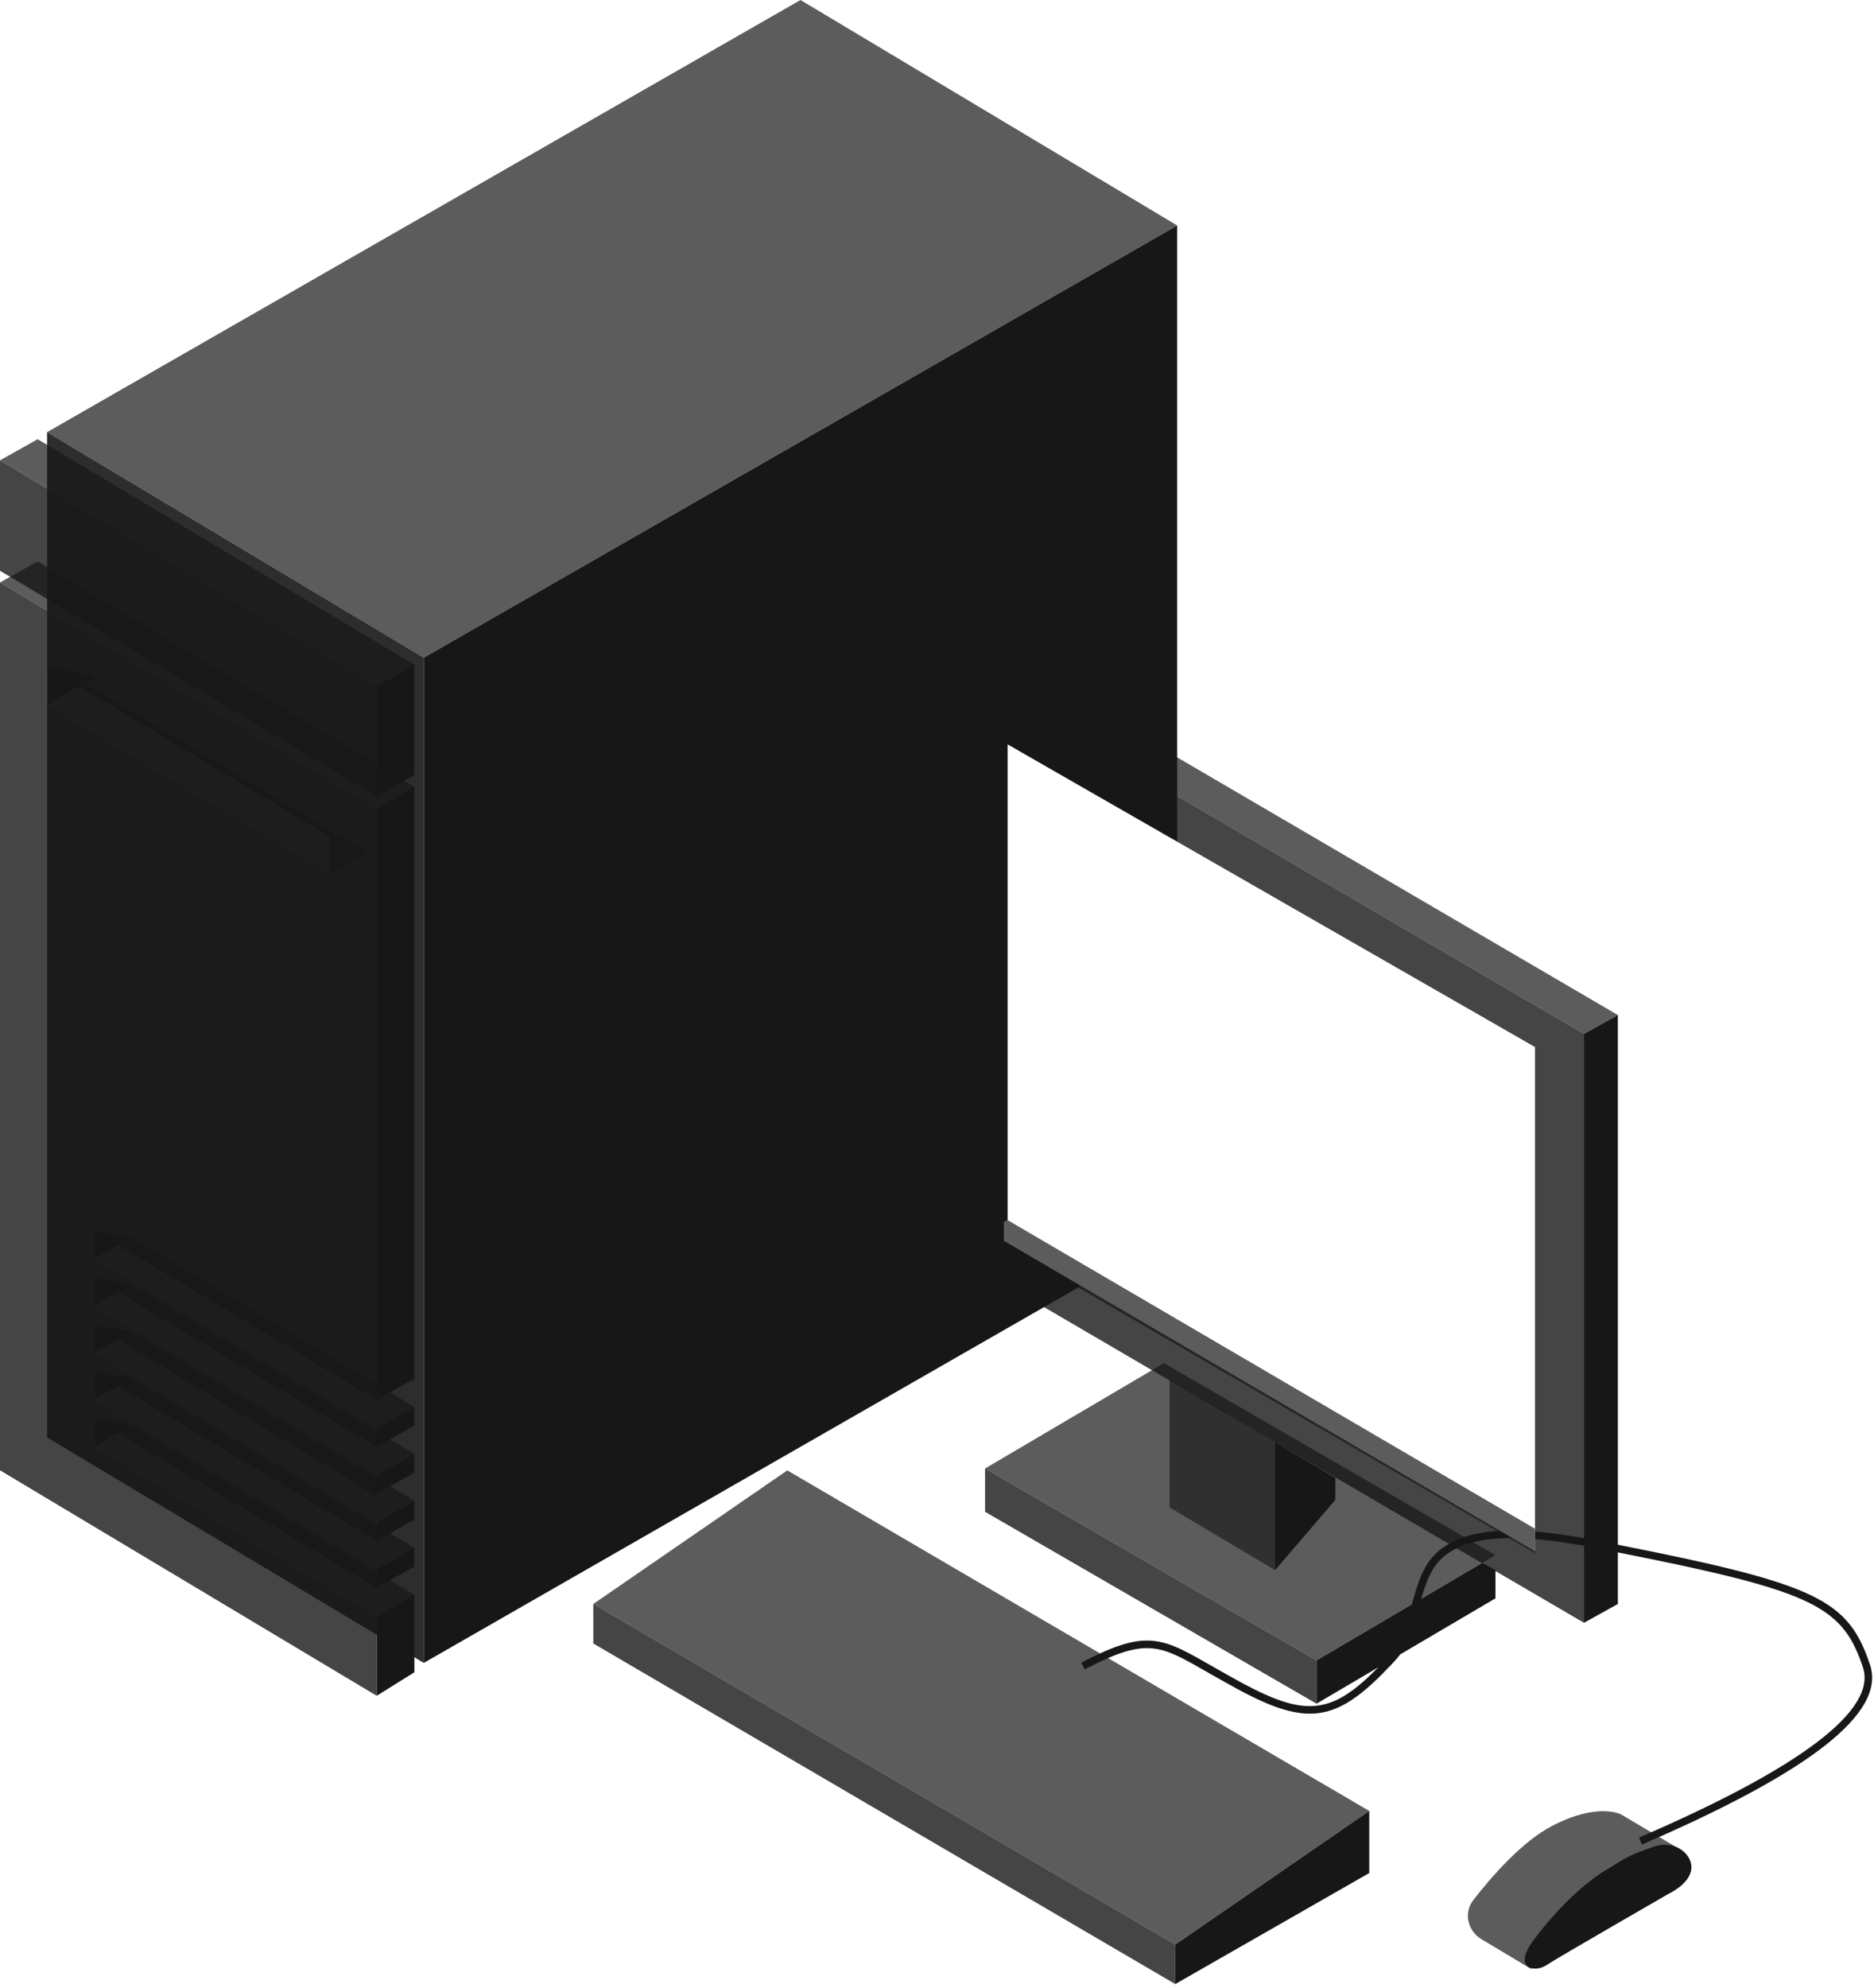 <svg width="199" height="211" viewBox="0 0 199 211" fill="none" xmlns="http://www.w3.org/2000/svg">
<path opacity="0.9" fill-rule="evenodd" clip-rule="evenodd" d="M45.002 176.511V69.807L5 45.873L5 152.577L45.002 176.511Z" fill="#171717"/>
<path fill-rule="evenodd" clip-rule="evenodd" d="M5 70.804V74.793L10.334 71.801L5 70.804ZM10 133.63V130.638L14.001 131.386L10 133.63ZM10 138.616V135.624L14.001 136.372L10 138.616ZM10 148.588V145.597L14.001 146.345L10 148.588ZM10 150.583V153.575L14.001 151.331L10 150.583ZM10 143.602V140.61L14.001 141.358L10 143.602Z" fill="#171717"/>
<g filter="url(#filter0_b_54_1645)">
<path fill-rule="evenodd" clip-rule="evenodd" d="M45.002 69.807L5 45.873L85.003 0L125.005 23.934L45.002 69.807ZM44.002 83.519L40.002 85.762L0 61.829L4 59.585L44.002 83.519ZM40.002 151.58L44.002 149.336L14.001 131.386L10 133.63L40.002 151.58ZM44.002 159.309L40.002 161.552L10 143.602L14.001 141.358L44.002 159.309ZM40.002 156.566L44.002 154.323L14.001 136.372L10 138.616L40.002 156.566ZM44.002 164.295L40.002 166.539L10 148.588L14.001 146.345L44.002 164.295ZM40.002 171.525L44.002 169.281L14.001 151.331L10 153.575L40.002 171.525ZM39.002 90.499L35.001 92.743L5 74.793L9 72.549L39.002 90.499ZM40.002 72.798L44.002 70.555L4 46.621L0 48.865L40.002 72.798Z" fill="#171717" fill-opacity="0.7"/>
</g>
<g filter="url(#filter1_b_54_1645)">
<path fill-rule="evenodd" clip-rule="evenodd" d="M40.002 72.798V84.516L0 60.582V48.865L40.002 72.798ZM40.002 180.001V171.525L10 153.575V150.583L40.002 168.533V166.539L10 148.588V145.597L40.002 163.547V161.552L10 143.602V140.61L40.002 158.81V156.566L10 138.616V135.624L40.002 153.575V151.58L10 133.63V130.638L40.002 148.588V85.762L0 61.829V156.068L40.002 180.001ZM5 70.804L35.001 88.754V92.743L5 74.793V70.804Z" fill="#171717" fill-opacity="0.8"/>
</g>
<path fill-rule="evenodd" clip-rule="evenodd" d="M45.002 69.807L125.005 23.934V130.638L45.002 176.511V69.807ZM40.002 72.798L44.002 70.555V82.272L40.002 84.516V72.798ZM44.002 169.281L40.002 171.525V180.001L44.002 177.508V169.281ZM40.002 151.58L44.002 149.336V151.331L40.002 153.575V151.58ZM44.002 154.323L40.002 156.566V158.561L44.002 156.317V154.323ZM40.002 161.553L44.002 159.309V161.303L40.002 163.547V161.553ZM44.002 164.295L40.002 166.539V168.533L44.002 166.289V164.295ZM40.002 85.762L44.002 83.519V146.345L40.002 148.588V85.762Z" fill="#171717"/>
<path fill-rule="evenodd" clip-rule="evenodd" d="M171.801 164.782V170.257L168.201 172.254V164.084C161.263 162.822 156.895 163.048 154.324 164.526C152.528 165.559 151.762 166.813 150.917 169.705L157.393 165.893L158.801 166.662V169.658L148.679 175.616C148.502 175.857 148.309 176.089 148.094 176.32L147.658 176.786C142.199 182.553 139.173 183.327 132.173 179.693L131.376 179.269C130.005 178.523 127.234 176.943 126.689 176.632L126.688 176.631L126.595 176.578C125.09 175.746 124.108 175.313 123.15 175.095C121.123 174.633 119.064 175.169 115.188 177.201L114.816 176.494L115.454 176.165C119.086 174.322 121.193 173.829 123.328 174.316C124.245 174.525 125.157 174.902 126.419 175.573L127.01 175.895L127.106 175.949L127.108 175.951L127.11 175.952L127.112 175.953C127.461 176.152 128.459 176.721 129.504 177.311L131.14 178.228C131.403 178.373 131.642 178.505 131.845 178.614L131.99 178.693C138.725 182.301 141.461 181.953 146.36 176.981L139.801 180.842V176.249L149.923 170.29L150.023 169.921C150.975 166.524 151.806 165.053 153.924 163.834C156.676 162.252 161.173 162.008 168.201 163.272V109.742L171.801 107.744V163.968L171.998 164.007C193.015 168.165 196.277 169.822 198.58 176.721C200.285 181.83 192.177 188.105 174.359 195.788L174.042 195.055C191.423 187.56 199.315 181.452 197.821 176.974L197.683 176.573C195.508 170.389 192.115 168.798 171.801 164.782ZM145.401 198.817L124.801 210.601V206.406L145.401 192.226V198.817ZM170.601 198.418C168.001 200.015 165.001 203.011 162.801 206.007C160.601 209.003 163.001 209.402 164.201 208.603C165.401 207.804 177.2 201.014 177.2 201.014C177.2 201.014 179.4 200.015 179.6 198.418C179.8 196.82 177.8 195.222 175.6 196.021C175.385 196.099 175.189 196.17 175.008 196.235C173.338 196.835 172.946 196.976 170.601 198.418Z" fill="#171717"/>
<g filter="url(#filter2_b_54_1645)">
<path fill-rule="evenodd" clip-rule="evenodd" d="M171.801 107.744L103.802 68L100.202 69.997L168.201 109.742L171.801 107.744ZM158.801 165.064L123.601 144.693L104.602 155.877L139.801 176.249L158.801 165.064ZM145.401 192.226L83.602 156.077L63.003 170.257L124.801 206.406L145.401 192.226ZM157.303 205.829C155.833 204.947 155.407 203.022 156.461 201.67C158.42 199.159 161.65 195.46 164.801 193.824C169.801 191.228 172.201 192.626 172.201 192.626L178.6 196.42C178.6 196.42 175.8 194.823 170.001 198.817C164.201 202.811 162.601 209.003 162.601 209.003L157.303 205.829Z" fill="#171717" fill-opacity="0.7"/>
</g>
<g filter="url(#filter3_b_54_1645)">
<path fill-rule="evenodd" clip-rule="evenodd" d="M100.202 69.997V132.51L168.201 172.254V109.742L100.202 69.997ZM104.602 160.471L139.801 180.842V176.249L104.602 155.877V160.471ZM63.003 174.451L124.801 210.601V206.406L63.003 170.257V174.451Z" fill="#171717" fill-opacity="0.8"/>
</g>
<path opacity="0.9" fill-rule="evenodd" clip-rule="evenodd" d="M124.201 160.007L135.401 166.662V153.081L124.201 146.426V160.007Z" fill="#171717" fill-opacity="0.7"/>
<path fill-rule="evenodd" clip-rule="evenodd" d="M141.801 159.203L135.401 166.662V153.081L141.801 156.876V159.203Z" fill="#171717"/>
<path fill-rule="evenodd" clip-rule="evenodd" d="M106.602 131.711L163.001 164.665V111.14L106.602 78.785L106.602 131.711Z" fill="white"/>
<path fill-rule="evenodd" clip-rule="evenodd" d="M107.002 129.514V78.985L104.602 77.587V130.912L107.002 129.514Z" fill="#171717"/>
<g filter="url(#filter4_b_54_1645)">
<path fill-rule="evenodd" clip-rule="evenodd" d="M107.002 129.514L163.001 162.268V164.865L104.602 130.912L107.002 129.514Z" fill="#171717" fill-opacity="0.7"/>
</g>
<defs>
<filter id="filter0_b_54_1645" x="-100" y="-100" width="325.005" height="371.525" filterUnits="userSpaceOnUse" color-interpolation-filters="sRGB">
<feFlood flood-opacity="0" result="BackgroundImageFix"/>
<feGaussianBlur in="BackgroundImageFix" stdDeviation="50"/>
<feComposite in2="SourceAlpha" operator="in" result="effect1_backgroundBlur_54_1645"/>
<feBlend mode="normal" in="SourceGraphic" in2="effect1_backgroundBlur_54_1645" result="shape"/>
</filter>
<filter id="filter1_b_54_1645" x="-100" y="-51.135" width="240.002" height="331.137" filterUnits="userSpaceOnUse" color-interpolation-filters="sRGB">
<feFlood flood-opacity="0" result="BackgroundImageFix"/>
<feGaussianBlur in="BackgroundImageFix" stdDeviation="50"/>
<feComposite in2="SourceAlpha" operator="in" result="effect1_backgroundBlur_54_1645"/>
<feBlend mode="normal" in="SourceGraphic" in2="effect1_backgroundBlur_54_1645" result="shape"/>
</filter>
<filter id="filter2_b_54_1645" x="-72.912" y="-67.914" width="387.426" height="412.831" filterUnits="userSpaceOnUse" color-interpolation-filters="sRGB">
<feFlood flood-opacity="0" result="BackgroundImageFix"/>
<feGaussianBlur in="BackgroundImageFix" stdDeviation="67.957"/>
<feComposite in2="SourceAlpha" operator="in" result="effect1_backgroundBlur_54_1645"/>
<feBlend mode="normal" in="SourceGraphic" in2="effect1_backgroundBlur_54_1645" result="shape"/>
</filter>
<filter id="filter3_b_54_1645" x="-72.912" y="-65.917" width="377.026" height="412.432" filterUnits="userSpaceOnUse" color-interpolation-filters="sRGB">
<feFlood flood-opacity="0" result="BackgroundImageFix"/>
<feGaussianBlur in="BackgroundImageFix" stdDeviation="67.957"/>
<feComposite in2="SourceAlpha" operator="in" result="effect1_backgroundBlur_54_1645"/>
<feBlend mode="normal" in="SourceGraphic" in2="effect1_backgroundBlur_54_1645" result="shape"/>
</filter>
<filter id="filter4_b_54_1645" x="-31.312" y="-6.4" width="330.227" height="307.179" filterUnits="userSpaceOnUse" color-interpolation-filters="sRGB">
<feFlood flood-opacity="0" result="BackgroundImageFix"/>
<feGaussianBlur in="BackgroundImageFix" stdDeviation="67.957"/>
<feComposite in2="SourceAlpha" operator="in" result="effect1_backgroundBlur_54_1645"/>
<feBlend mode="normal" in="SourceGraphic" in2="effect1_backgroundBlur_54_1645" result="shape"/>
</filter>
</defs>
</svg>
